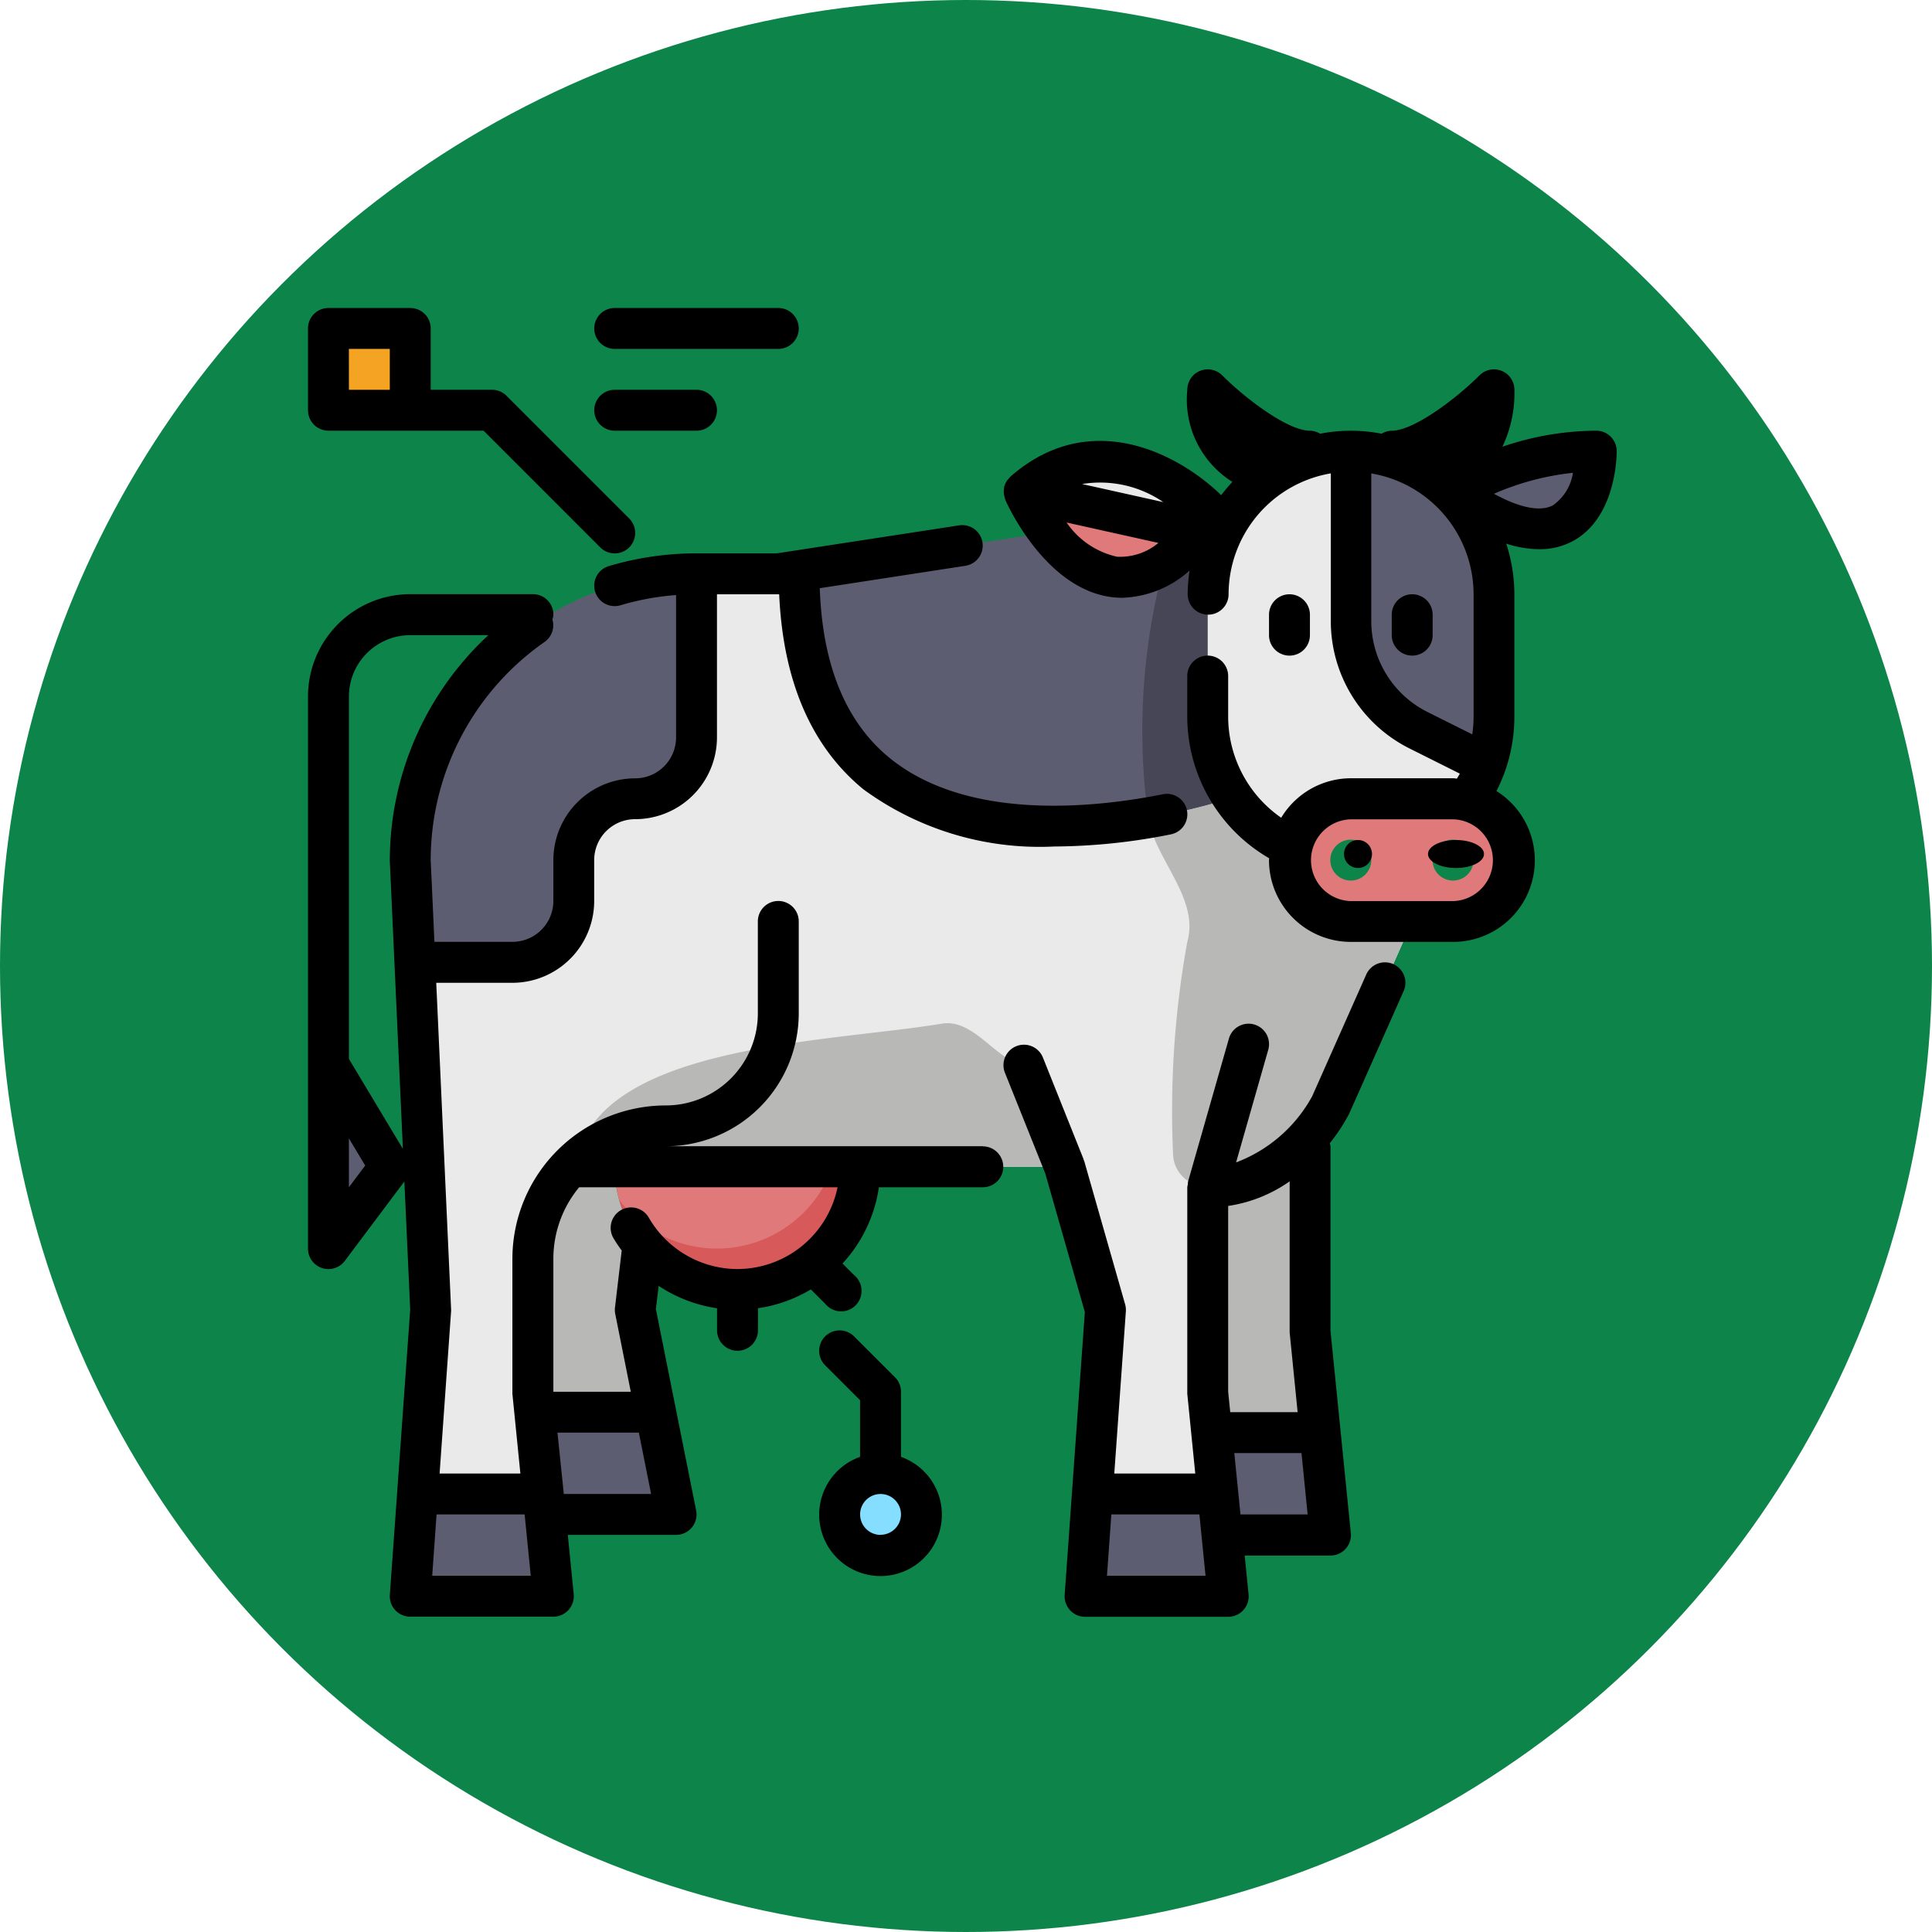 <svg xmlns="http://www.w3.org/2000/svg" width="69" height="69" viewBox="0 0 69 69">
  <g id="Grupo_1121066" data-name="Grupo 1121066" transform="translate(-564.051 -5652)">
    <circle id="Elipse_11750" data-name="Elipse 11750" cx="34.5" cy="34.5" r="34.5" transform="translate(564.051 5652)" fill="#0d8449"/>
    <g id="Grupo_1121065" data-name="Grupo 1121065" transform="translate(575.051 5663)">
      <path id="Trazado_919014" data-name="Trazado 919014" d="M47.651,47.573l.73,7.3H44.73l-.219.022-.146-1.519L44,49.763v-7.3A4.628,4.628,0,0,0,47.286,41h.365Z" transform="translate(-11.867 -11.058)" fill="#b8b8b7"/>
      <path id="Trazado_919015" data-name="Trazado 919015" d="M15.382,50.434l.73,3.651H11.73l-.292.029-.073-.8L11,49.7V44.957a4.765,4.765,0,0,1,2.483-4.177l.438.161v.73a4.33,4.33,0,0,0,1.059,2.855l-.073.066-.256,2.191Z" transform="translate(-2.967 -10.999)" fill="#b8b8b7"/>
      <path id="Trazado_919016" data-name="Trazado 919016" d="M11.757,57.651l-.292.029-.073-.8L11.1,54h4.309l.73,3.651Z" transform="translate(-2.994 -14.565)" fill="#5d5d72"/>
      <path id="Trazado_919017" data-name="Trazado 919017" d="M44.784,58.638l-.219.022-.146-1.519L44.2,54.987h3.505l.365-.037.365,3.688Z" transform="translate(-11.921 -14.821)" fill="#5d5d72"/>
      <path id="Trazado_919018" data-name="Trazado 919018" d="M28.431,34.138H12.365v-.73l-.438-.161a4.765,4.765,0,0,0-2.483,4.177v4.747l.365,3.615-.365.037H5.792l-.467-.037.467-6.536-.234-5.17L5.23,26.864l.562-.029H8.713A2.188,2.188,0,0,0,10.9,24.644V23.184A2.194,2.194,0,0,1,13.1,20.993,2.188,2.188,0,0,0,15.286,18.8V12.96h2.921l.716-.11.015.11c0,13.145,15.336,8.033,15.336,8.033l.124-.088a5.212,5.212,0,0,0,2.067,1.789l.051.015a2.056,2.056,0,0,0-.051.475,2.188,2.188,0,0,0,2.191,2.191h2.191l-2.921,6.573a6.3,6.3,0,0,1-1.1,1.461,4.628,4.628,0,0,1-3.286,1.461v7.3l.365,3.615-.365.037H29.892l-.467-.037.467-6.536Z" transform="translate(-1.411 -3.466)" fill="#eaeaea"/>
      <path id="Trazado_919019" data-name="Trazado 919019" d="M29.1,36.454c-.952-.1-1.767-1.653-2.921-1.461-4.09.679-12.188.73-13.05,4.893a4.42,4.42,0,0,1,.927-.672l.438.161v.73H30.562A33.365,33.365,0,0,1,29.1,36.455" transform="translate(-3.541 -9.434)" fill="#b8b8b7"/>
      <path id="Trazado_919020" data-name="Trazado 919020" d="M48.327,28.349a2.188,2.188,0,0,1-2.191-2.191,2.056,2.056,0,0,1,.051-.475l-.051-.015A5.212,5.212,0,0,1,44.07,23.88l-.124.088a21.919,21.919,0,0,1-2.855.679c.234,1.482,1.839,2.878,1.395,4.433a33.884,33.884,0,0,0-.506,7.618s0,.007,0,.009a1.2,1.2,0,0,0,1.02,1.1l.215.031A4.628,4.628,0,0,0,46.5,36.382a6.3,6.3,0,0,0,1.1-1.461l2.921-6.573Z" transform="translate(-11.083 -6.441)" fill="#b8b8b7"/>
      <path id="Trazado_919021" data-name="Trazado 919021" d="M38.6,17.543a5.1,5.1,0,0,0,.854,2.834l-.124.088s-15.336,5.112-15.336-8.033l-.015-.11,8.778-1.351.095-.08c1.044,1.388,2.994,2.928,5.463.015l.285.066.4.19a5.205,5.205,0,0,0-.4,2Z" transform="translate(-6.468 -2.937)" fill="#5d5d72"/>
      <path id="Trazado_919022" data-name="Trazado 919022" d="M43.986,20.382l-.124.088a21.92,21.92,0,0,1-2.855.679,22.946,22.946,0,0,1,.584-9.092,5.859,5.859,0,0,0,1.256-1.147l.285.066.4.19a5.205,5.205,0,0,0-.4,2v4.382a5.1,5.1,0,0,0,.854,2.834Z" transform="translate(-10.999 -2.943)" fill="#464656"/>
      <circle id="Elipse_11894" data-name="Elipse 11894" cx="1.5" cy="1.5" r="1.5" transform="translate(19 42)" fill="#85ddff"/>
      <path id="Trazado_919023" data-name="Trazado 919023" d="M9.82,58.746l.292,2.892H5l.263-3.688.467.037H9.382l.365-.037Z" transform="translate(-1.349 -15.63)" fill="#5d5d72"/>
      <path id="Trazado_919024" data-name="Trazado 919024" d="M61.112,7s0,5.112-5.112,1.461A10.1,10.1,0,0,1,61.112,7Z" transform="translate(-15.104 -1.888)" fill="#5d5d72"/>
      <path id="Trazado_919025" data-name="Trazado 919025" d="M54.368,24.066a2.19,2.19,0,0,1-.526,4.316H50.191A2.188,2.188,0,0,1,48,26.191a2.056,2.056,0,0,1,.051-.475A2.2,2.2,0,0,1,50.191,24h3.651A2.075,2.075,0,0,1,54.368,24.066Zm.2,2.125a.73.73,0,1,0-.73.73A.732.732,0,0,0,54.573,26.191Zm-3.651,0a.73.73,0,1,0-.73.73A.732.732,0,0,0,50.921,26.191Z" transform="translate(-12.946 -6.473)" fill="#e07a7a"/>
      <path id="Trazado_919026" data-name="Trazado 919026" d="M56.112,12.112v4.382a5.3,5.3,0,0,1-.241,1.563l-.489-.1-1.957-.979A4.383,4.383,0,0,1,51,13.054V7A5.108,5.108,0,0,1,56.112,12.112Z" transform="translate(-13.755 -1.888)" fill="#5d5d72"/>
      <path id="Trazado_919027" data-name="Trazado 919027" d="M53.494,17.954l.489.1a5.017,5.017,0,0,1-.672,1.358l-.022.066a2.075,2.075,0,0,0-.526-.066H49.112a2.2,2.2,0,0,0-2.14,1.716l-.051-.015a5.212,5.212,0,0,1-2.067-1.789A5.1,5.1,0,0,1,44,16.494V12.112a5.205,5.205,0,0,1,.4-2A5.123,5.123,0,0,1,49.112,7v6.054a4.383,4.383,0,0,0,2.425,3.922Z" transform="translate(-11.867 -1.888)" fill="#eaeaea"/>
      <path id="Trazado_919028" data-name="Trazado 919028" d="M42.893,59.469l.219,2.169H38l.263-3.688.467.037h3.651l.365-.037Z" transform="translate(-10.249 -15.63)" fill="#5d5d72"/>
      <path id="Trazado_919029" data-name="Trazado 919029" d="M41.733,9.427c-.146.2-.292.387-.445.562L35,8.595C38.294,5.71,41.733,9.427,41.733,9.427Z" transform="translate(-9.44 -2.022)" fill="#eaeaea"/>
      <path id="Trazado_919030" data-name="Trazado 919030" d="M35,9l6.288,1.395c-2.468,2.914-4.418,1.373-5.463-.015A7.641,7.641,0,0,1,35,9Z" transform="translate(-9.44 -2.427)" fill="#e07a7a"/>
      <path id="Trazado_919031" data-name="Trazado 919031" d="M15,42h8.763a4.381,4.381,0,0,1-7.7,2.855A4.33,4.33,0,0,1,15,42Z" transform="translate(-4.046 -11.328)" fill="#e07a7a"/>
      <path id="Trazado_919032" data-name="Trazado 919032" d="M23.823,42a4.381,4.381,0,0,1-7.7,2.855,4.321,4.321,0,0,1-.9-1.672,2.376,2.376,0,0,0,.168.212A4.377,4.377,0,0,0,22.837,42Z" transform="translate(-4.105 -11.328)" fill="#d85959"/>
      <path id="Trazado_919033" data-name="Trazado 919033" d="M15.224,13v5.842a2.188,2.188,0,0,1-2.191,2.191,2.194,2.194,0,0,0-2.191,2.191v1.461a2.188,2.188,0,0,1-2.191,2.191H5.73l-.562.029L5,23.224A10.228,10.228,0,0,1,15.224,13Z" transform="translate(-1.349 -3.506)" fill="#5d5d72"/>
      <path id="Trazado_919034" data-name="Trazado 919034" d="M1,1H3.921V3.921H1Z" transform="translate(-0.27 -0.27)" fill="#f5a323"/>
      <path id="Trazado_919035" data-name="Trazado 919035" d="M1,37l2.191,3.651L1,43.573Z" transform="translate(-0.27 -9.979)" fill="#5d5d72"/>
      <circle id="Elipse_11895" data-name="Elipse 11895" cx="0.5" cy="0.5" r="0.5" transform="translate(37 19)"/>
      <ellipse id="Elipse_11896" data-name="Elipse 11896" cx="1" cy="0.5" rx="1" ry="0.5" transform="translate(40 19)"/>
      <path id="Trazado_919036" data-name="Trazado 919036" d="M55.18,5.191a10.455,10.455,0,0,0-3.351.573,4.458,4.458,0,0,0,.429-2.033.73.73,0,0,0-1.247-.516c-.822.821-2.339,1.977-3.135,1.977a.709.709,0,0,0-.359.107,5.706,5.706,0,0,0-2.2,0,.714.714,0,0,0-.359-.107c-.8,0-2.313-1.156-3.135-1.977a.73.73,0,0,0-1.247.516,3.467,3.467,0,0,0,1.61,3.288,5.99,5.99,0,0,0-.4.475c-1.476-1.439-4.65-3.18-7.529-.662a.713.713,0,0,0-.074.089.69.69,0,0,0-.051.061.722.722,0,0,0-.1.234s0,0,0,.007,0,.007,0,.01a.725.725,0,0,0,0,.251.614.614,0,0,0,.023.089.69.69,0,0,0,.026.1c.057.131,1.434,3.2,3.84,3.467a3.082,3.082,0,0,0,.337.018,3.771,3.771,0,0,0,2.4-.973,5.777,5.777,0,0,0-.069.846.73.73,0,1,0,1.461,0,4.386,4.386,0,0,1,3.651-4.316v5.26a5.085,5.085,0,0,0,2.825,4.572l1.783.892c-.032.061-.07.118-.105.177-.041,0-.08-.012-.122-.012H46.416a2.911,2.911,0,0,0-2.487,1.41,4.4,4.4,0,0,1-1.894-3.6V13.954a.73.73,0,1,0-1.461,0v1.461A5.863,5.863,0,0,0,43.5,20.462c0,.022-.007.042-.007.065a2.924,2.924,0,0,0,2.921,2.921h3.651a2.915,2.915,0,0,0,1.552-5.387,5.809,5.809,0,0,0,.639-2.647V11.033a5.821,5.821,0,0,0-.291-1.81,3.853,3.853,0,0,0,1.178.2A2.484,2.484,0,0,0,54.3,9.157c1.566-.806,1.611-2.99,1.611-3.236a.73.73,0,0,0-.73-.73Zm-5.112,16.8H46.416a1.461,1.461,0,0,1,0-2.921h3.651a1.461,1.461,0,0,1,0,2.921ZM39.717,7.741l-2.9-.645A3.991,3.991,0,0,1,39.717,7.741ZM38.065,9.692a2.954,2.954,0,0,1-1.8-1.222l3.279.729A2.133,2.133,0,0,1,38.065,9.692Zm11.1,5.551a3.633,3.633,0,0,1-2.019-3.266V6.717A4.385,4.385,0,0,1,50.8,11.033v4.382a4.493,4.493,0,0,1-.047.621ZM53.628,7.86c-.456.233-1.183.085-2.1-.416a9.557,9.557,0,0,1,2.82-.749A1.727,1.727,0,0,1,53.628,7.86Z" transform="translate(-9.172 -0.809)"/>
      <path id="Trazado_919037" data-name="Trazado 919037" d="M27.921,54.516V52.191a.727.727,0,0,0-.214-.516l-1.461-1.461a.73.73,0,1,0-1.033,1.033l1.247,1.247v2.023a2.191,2.191,0,1,0,1.461,0Zm-.73,2.787a.73.73,0,1,1,.73-.73A.731.731,0,0,1,27.191,57.3Z" transform="translate(-6.743 -13.486)"/>
      <path id="Trazado_919038" data-name="Trazado 919038" d="M.73,4.382H6.27l4.168,4.168a.73.73,0,1,0,1.033-1.033L7.089,3.135a.727.727,0,0,0-.516-.214H4.382V.73A.73.73,0,0,0,3.651,0H.73A.73.73,0,0,0,0,.73V3.651a.73.73,0,0,0,.73.73Zm.73-2.921H2.921V2.921H1.461Z"/>
      <path id="Trazado_919039" data-name="Trazado 919039" d="M14.73,1.461h5.842a.73.73,0,0,0,0-1.461H14.73a.73.73,0,0,0,0,1.461Z" transform="translate(-3.776 0)"/>
      <path id="Trazado_919040" data-name="Trazado 919040" d="M14.73,5.461h2.921a.73.73,0,0,0,0-1.461H14.73a.73.73,0,0,0,0,1.461Z" transform="translate(-3.776 -1.079)"/>
      <path id="Trazado_919041" data-name="Trazado 919041" d="M47.73,16.191a.73.73,0,0,0,.73-.73v-.73a.73.73,0,0,0-1.461,0v.73A.73.73,0,0,0,47.73,16.191Z" transform="translate(-12.677 -3.776)"/>
      <path id="Trazado_919042" data-name="Trazado 919042" d="M53.73,14a.73.73,0,0,0-.73.73v.73a.73.73,0,0,0,1.461,0v-.73A.73.73,0,0,0,53.73,14Z" transform="translate(-14.295 -3.776)"/>
      <path id="Trazado_919043" data-name="Trazado 919043" d="M24.1,32.8H12.78a4.752,4.752,0,0,0,4.747-4.747V24.771a.73.73,0,0,0-1.461,0v3.286a3.29,3.29,0,0,1-3.286,3.286A5.483,5.483,0,0,0,7.3,36.821l0,4.82.285,2.848H4.7L5.11,38.7a.658.658,0,0,0,0-.085l-.53-11.652H7.3a2.924,2.924,0,0,0,2.921-2.921V22.58a1.462,1.462,0,0,1,1.461-1.461A2.924,2.924,0,0,0,14.606,18.2V13.087H16.8l.028,0c.137,3.086,1.139,5.433,3.006,6.965a10.665,10.665,0,0,0,6.819,2.043,21.6,21.6,0,0,0,4.165-.434.73.73,0,1,0-.286-1.432c-2.457.491-6.993.972-9.773-1.307-1.561-1.28-2.388-3.321-2.481-6.052l5.2-.8a.73.73,0,0,0-.223-1.444l-6.516,1H13.875a10.938,10.938,0,0,0-3.13.454.73.73,0,0,0,.209,1.43.746.746,0,0,0,.209-.031,9.416,9.416,0,0,1,1.982-.364V18.2a1.462,1.462,0,0,1-1.461,1.461A2.924,2.924,0,0,0,8.763,22.58v1.461A1.462,1.462,0,0,1,7.3,25.5H4.515L4.382,22.58a9.507,9.507,0,0,1,4.069-7.792.723.723,0,0,0,.277-.8.674.674,0,0,0,.036-.175.73.73,0,0,0-.73-.73H3.651A3.656,3.656,0,0,0,0,16.738V36.456a.73.73,0,0,0,1.315.438l2.127-2.836.208,4.58L2.923,48.819a.73.73,0,0,0,.728.782H8.763a.731.731,0,0,0,.727-.8L9.278,46.68h3.868a.73.73,0,0,0,.716-.873l-1.438-7.19.1-.83a5.122,5.122,0,0,0,2.085.8v.787a.73.73,0,1,0,1.461,0v-.789a5.068,5.068,0,0,0,1.889-.672l.516.516A.73.73,0,1,0,19.5,37.4l-.411-.411a5.09,5.09,0,0,0,1.3-2.724H24.1a.73.73,0,0,0,0-1.461ZM1.461,34.265V32.52l.582.969ZM2.922,22.613l.467,10.282L1.461,29.681V16.738a2.194,2.194,0,0,1,2.191-2.191h2.79A10.984,10.984,0,0,0,2.922,22.613ZM4.436,48.14l.156-2.191H7.737l.219,2.191Zm4.7-2.921L8.91,43.028h2.906l.438,2.191Zm6.205-8.033a3.667,3.667,0,0,1-3.164-1.826.73.73,0,1,0-1.263.732,5.127,5.127,0,0,0,.29.432l-.24,2.037a.707.707,0,0,0,.009.229l.555,2.778H8.763V36.821a4,4,0,0,1,.921-2.556h9.229a3.658,3.658,0,0,1-3.578,2.921Z" transform="translate(0 -2.863)"/>
      <path id="Trazado_919044" data-name="Trazado 919044" d="M47.929,32.063a.731.731,0,0,0-.964.371l-1.932,4.35a5.183,5.183,0,0,1-2.717,2.362l1.149-4.024a.73.73,0,0,0-1.405-.4L40.6,39.833a.689.689,0,0,0-.008.1.858.858,0,0,0-.019.1l0,7.376.285,2.848H37.966l.413-5.79a.74.74,0,0,0-.026-.253L36.893,39.1c0-.012-.013-.021-.018-.034s0-.025-.007-.037L35.409,35.38a.731.731,0,0,0-1.357.542L35.5,39.537l1.415,4.953-.721,10.1a.732.732,0,0,0,.729.784h5.112a.731.731,0,0,0,.727-.8l-.139-1.388h3.064a.731.731,0,0,0,.727-.8l-.727-7.23V38.572a.739.739,0,0,0-.023-.113,6.645,6.645,0,0,0,.69-1.051L48.3,33.027a.731.731,0,0,0-.371-.964Zm-3.7,7.762,0,5.392.285,2.848H42.107l-.074-.73V40.7A5.12,5.12,0,0,0,44.225,39.825ZM37.705,53.908l.156-2.191h3.145l.219,2.191Zm4.768-2.191-.221-2.191h2.4l.219,2.191Z" transform="translate(-9.17 -8.631)"/>
    </g>
  </g>
</svg>
